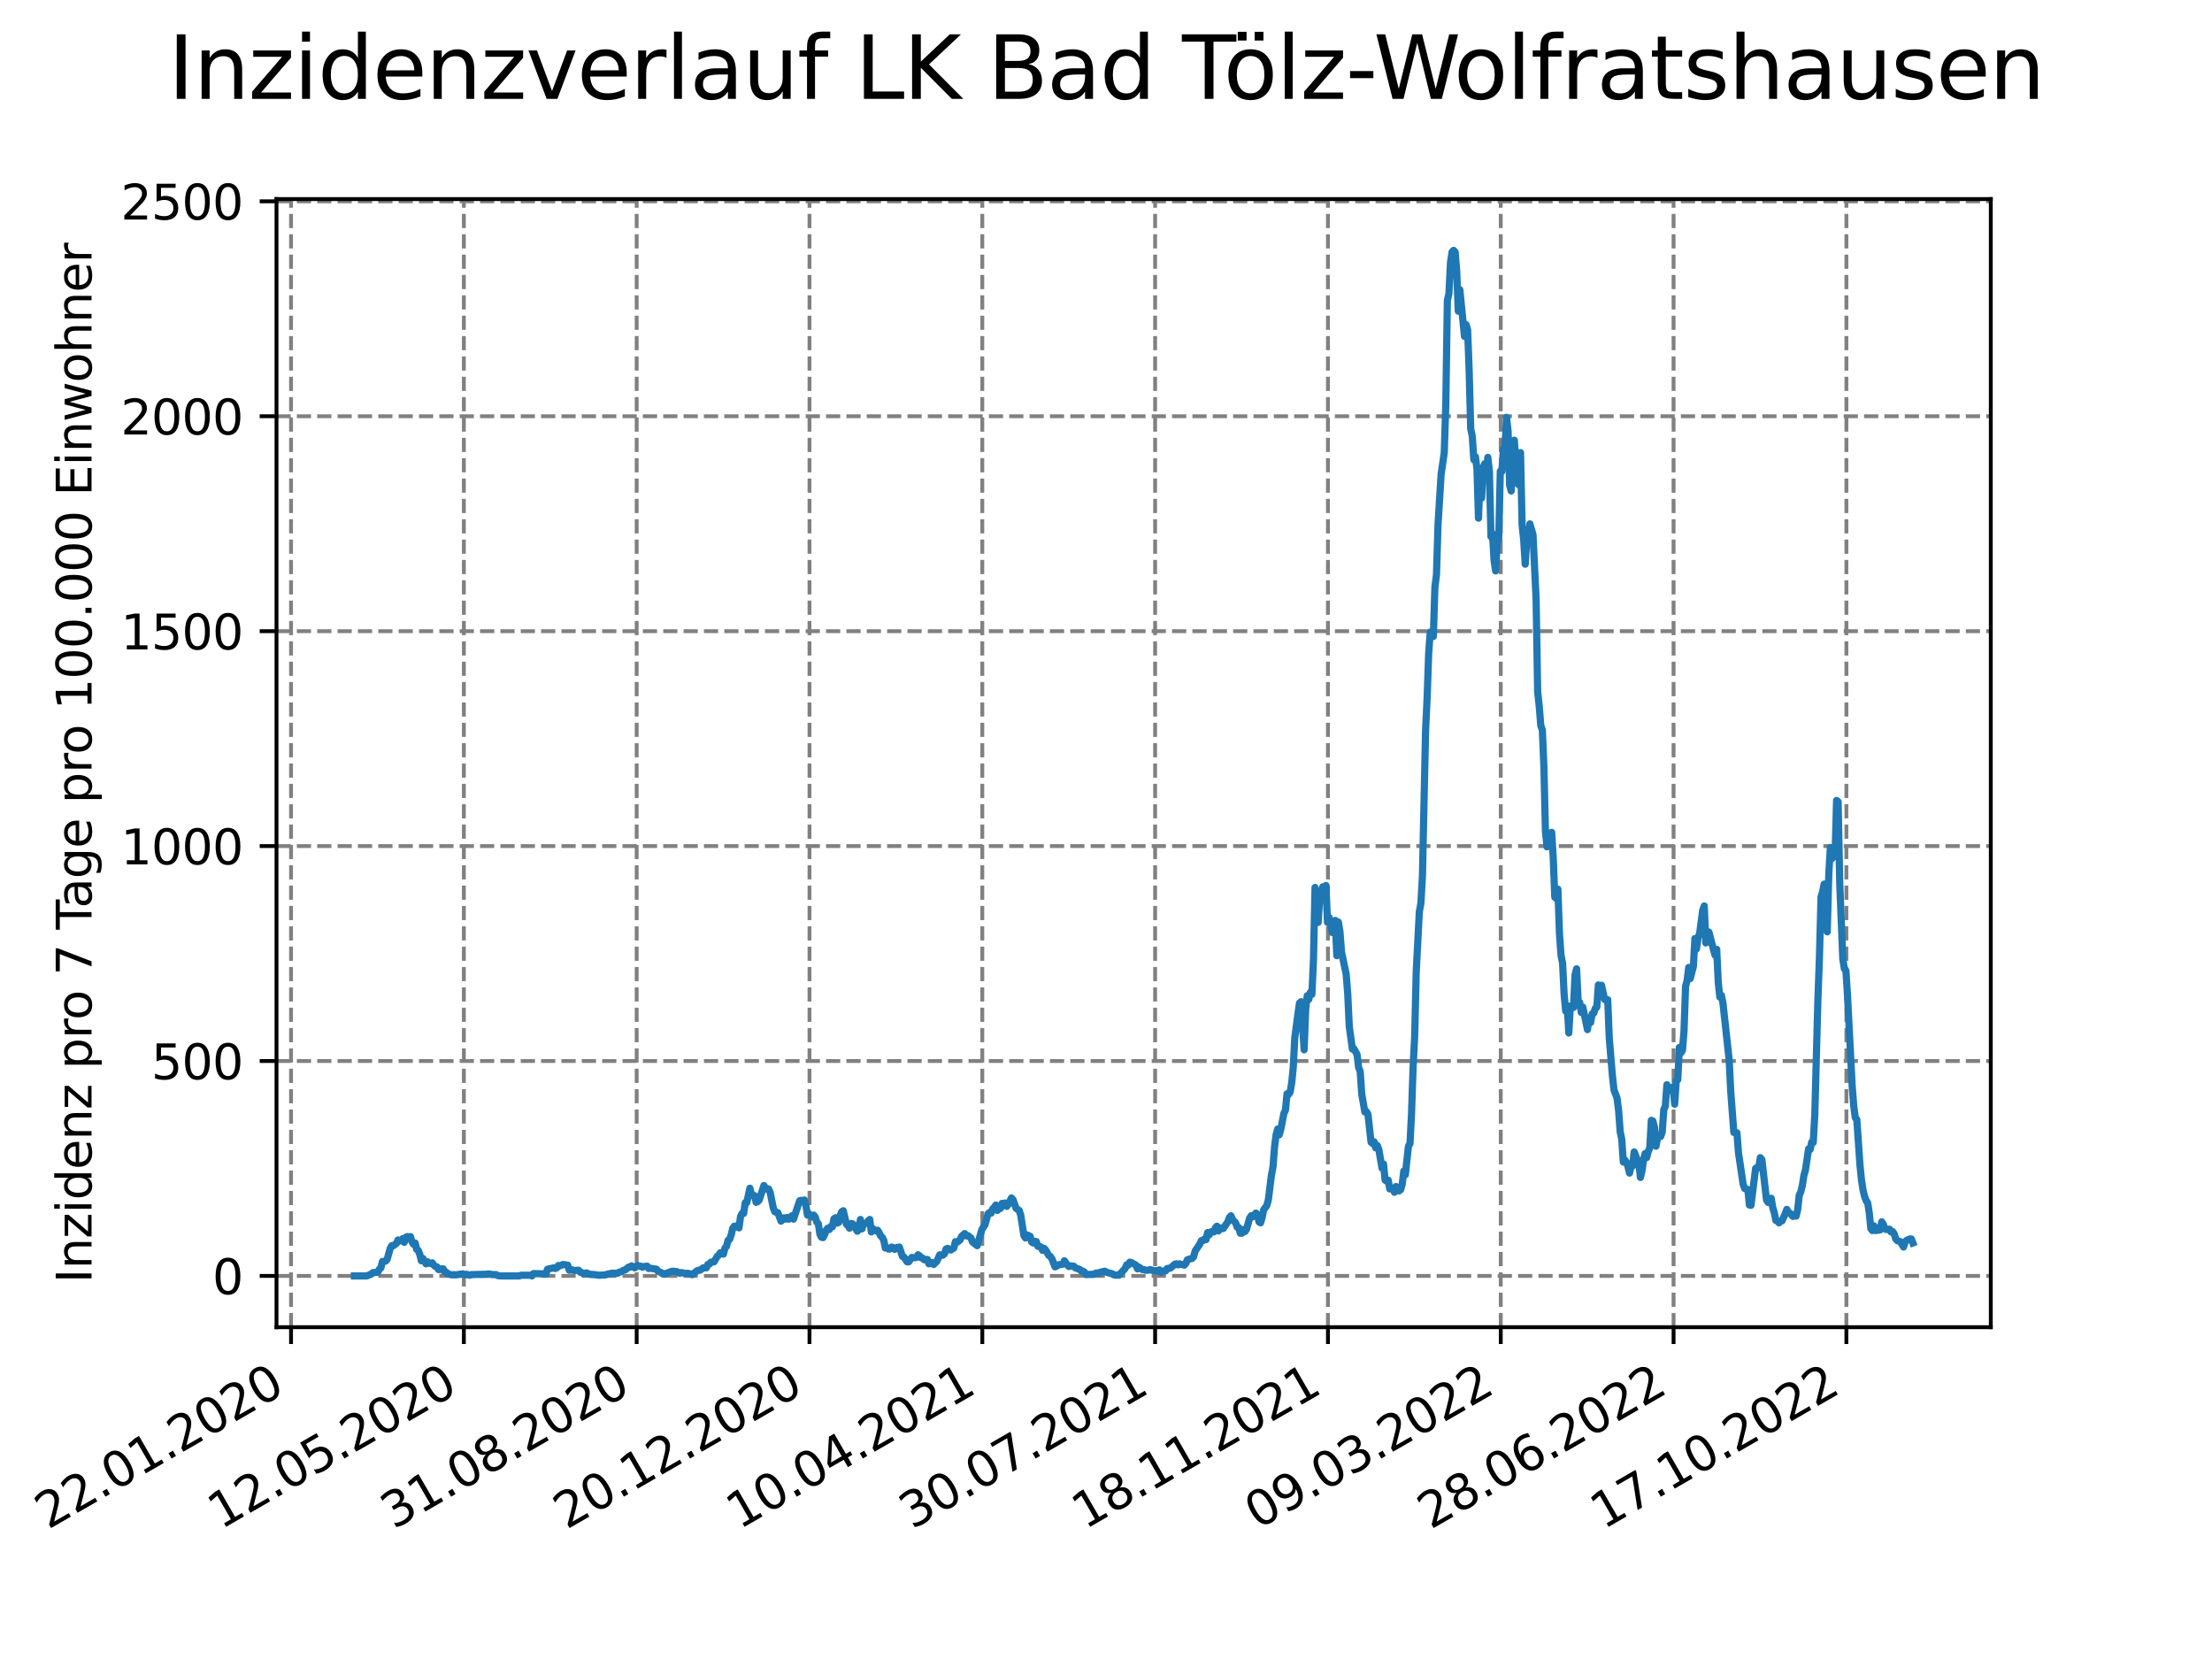 <?xml version="1.0" encoding="utf-8" standalone="no"?>
<!DOCTYPE svg PUBLIC "-//W3C//DTD SVG 1.1//EN"
  "http://www.w3.org/Graphics/SVG/1.1/DTD/svg11.dtd">
<svg xmlns:xlink="http://www.w3.org/1999/xlink" width="460.8pt" height="345.6pt" viewBox="0 0 460.8 345.6" xmlns="http://www.w3.org/2000/svg" version="1.1">
 <defs>
  <style type="text/css">*{stroke-linejoin: round; stroke-linecap: butt}</style>
 </defs>
 <g id="figure_1">
  <g id="patch_1">
   <path d="M 0 345.6 
L 460.8 345.6 
L 460.8 0 
L 0 0 
z
" style="fill: #ffffff"/>
  </g>
  <g id="axes_1">
   <g id="patch_2">
    <path d="M 57.6 276.48 
L 414.72 276.48 
L 414.72 41.472 
L 57.6 41.472 
z
" style="fill: #ffffff"/>
   </g>
   <g id="matplotlib.axis_1">
    <g id="xtick_1">
     <g id="line2d_1">
      <path d="M 60.63 276.48 
L 60.63 41.472 
" clip-path="url(#p7c0ff5528c)" style="fill: none; stroke-dasharray: 2.96,1.28; stroke-dashoffset: 0; stroke: #808080; stroke-width: 0.8"/>
     </g>
     <g id="line2d_2">
      <defs>
       <path id="m717e4330a9" d="M 0 0 
L 0 3.5 
" style="stroke: #000000; stroke-width: 0.8"/>
      </defs>
      <g>
       <use xlink:href="#m717e4330a9" x="60.63" y="276.48" style="stroke: #000000; stroke-width: 0.8"/>
      </g>
     </g>
     <g id="text_1">
      <!-- 22.01.2020 -->
      <g transform="translate(10.005 318.689) rotate(-30) scale(0.1 -0.1)">
       <defs>
        <path id="DejaVuSans-32" d="M 1228 531 
L 3431 531 
L 3431 0 
L 469 0 
L 469 531 
Q 828 903 1448 1529 
Q 2069 2156 2228 2338 
Q 2531 2678 2651 2914 
Q 2772 3150 2772 3378 
Q 2772 3750 2511 3984 
Q 2250 4219 1831 4219 
Q 1534 4219 1204 4116 
Q 875 4013 500 3803 
L 500 4441 
Q 881 4594 1212 4672 
Q 1544 4750 1819 4750 
Q 2544 4750 2975 4387 
Q 3406 4025 3406 3419 
Q 3406 3131 3298 2873 
Q 3191 2616 2906 2266 
Q 2828 2175 2409 1742 
Q 1991 1309 1228 531 
z
" transform="scale(0.016)"/>
        <path id="DejaVuSans-2e" d="M 684 794 
L 1344 794 
L 1344 0 
L 684 0 
L 684 794 
z
" transform="scale(0.016)"/>
        <path id="DejaVuSans-30" d="M 2034 4250 
Q 1547 4250 1301 3770 
Q 1056 3291 1056 2328 
Q 1056 1369 1301 889 
Q 1547 409 2034 409 
Q 2525 409 2770 889 
Q 3016 1369 3016 2328 
Q 3016 3291 2770 3770 
Q 2525 4250 2034 4250 
z
M 2034 4750 
Q 2819 4750 3233 4129 
Q 3647 3509 3647 2328 
Q 3647 1150 3233 529 
Q 2819 -91 2034 -91 
Q 1250 -91 836 529 
Q 422 1150 422 2328 
Q 422 3509 836 4129 
Q 1250 4750 2034 4750 
z
" transform="scale(0.016)"/>
        <path id="DejaVuSans-31" d="M 794 531 
L 1825 531 
L 1825 4091 
L 703 3866 
L 703 4441 
L 1819 4666 
L 2450 4666 
L 2450 531 
L 3481 531 
L 3481 0 
L 794 0 
L 794 531 
z
" transform="scale(0.016)"/>
       </defs>
       <use xlink:href="#DejaVuSans-32"/>
       <use xlink:href="#DejaVuSans-32" x="63.623"/>
       <use xlink:href="#DejaVuSans-2e" x="127.246"/>
       <use xlink:href="#DejaVuSans-30" x="159.033"/>
       <use xlink:href="#DejaVuSans-31" x="222.656"/>
       <use xlink:href="#DejaVuSans-2e" x="286.279"/>
       <use xlink:href="#DejaVuSans-32" x="318.066"/>
       <use xlink:href="#DejaVuSans-30" x="381.689"/>
       <use xlink:href="#DejaVuSans-32" x="445.312"/>
       <use xlink:href="#DejaVuSans-30" x="508.936"/>
      </g>
     </g>
    </g>
    <g id="xtick_2">
     <g id="line2d_3">
      <path d="M 96.63 276.48 
L 96.63 41.472 
" clip-path="url(#p7c0ff5528c)" style="fill: none; stroke-dasharray: 2.96,1.28; stroke-dashoffset: 0; stroke: #808080; stroke-width: 0.8"/>
     </g>
     <g id="line2d_4">
      <g>
       <use xlink:href="#m717e4330a9" x="96.63" y="276.48" style="stroke: #000000; stroke-width: 0.8"/>
      </g>
     </g>
     <g id="text_2">
      <!-- 12.05.2020 -->
      <g transform="translate(46.005 318.689) rotate(-30) scale(0.1 -0.1)">
       <defs>
        <path id="DejaVuSans-35" d="M 691 4666 
L 3169 4666 
L 3169 4134 
L 1269 4134 
L 1269 2991 
Q 1406 3038 1543 3061 
Q 1681 3084 1819 3084 
Q 2600 3084 3056 2656 
Q 3513 2228 3513 1497 
Q 3513 744 3044 326 
Q 2575 -91 1722 -91 
Q 1428 -91 1123 -41 
Q 819 9 494 109 
L 494 744 
Q 775 591 1075 516 
Q 1375 441 1709 441 
Q 2250 441 2565 725 
Q 2881 1009 2881 1497 
Q 2881 1984 2565 2268 
Q 2250 2553 1709 2553 
Q 1456 2553 1204 2497 
Q 953 2441 691 2322 
L 691 4666 
z
" transform="scale(0.016)"/>
       </defs>
       <use xlink:href="#DejaVuSans-31"/>
       <use xlink:href="#DejaVuSans-32" x="63.623"/>
       <use xlink:href="#DejaVuSans-2e" x="127.246"/>
       <use xlink:href="#DejaVuSans-30" x="159.033"/>
       <use xlink:href="#DejaVuSans-35" x="222.656"/>
       <use xlink:href="#DejaVuSans-2e" x="286.279"/>
       <use xlink:href="#DejaVuSans-32" x="318.066"/>
       <use xlink:href="#DejaVuSans-30" x="381.689"/>
       <use xlink:href="#DejaVuSans-32" x="445.312"/>
       <use xlink:href="#DejaVuSans-30" x="508.936"/>
      </g>
     </g>
    </g>
    <g id="xtick_3">
     <g id="line2d_5">
      <path d="M 132.631 276.48 
L 132.631 41.472 
" clip-path="url(#p7c0ff5528c)" style="fill: none; stroke-dasharray: 2.96,1.28; stroke-dashoffset: 0; stroke: #808080; stroke-width: 0.8"/>
     </g>
     <g id="line2d_6">
      <g>
       <use xlink:href="#m717e4330a9" x="132.631" y="276.48" style="stroke: #000000; stroke-width: 0.8"/>
      </g>
     </g>
     <g id="text_3">
      <!-- 31.08.2020 -->
      <g transform="translate(82.006 318.689) rotate(-30) scale(0.1 -0.1)">
       <defs>
        <path id="DejaVuSans-33" d="M 2597 2516 
Q 3050 2419 3304 2112 
Q 3559 1806 3559 1356 
Q 3559 666 3084 287 
Q 2609 -91 1734 -91 
Q 1441 -91 1130 -33 
Q 819 25 488 141 
L 488 750 
Q 750 597 1062 519 
Q 1375 441 1716 441 
Q 2309 441 2620 675 
Q 2931 909 2931 1356 
Q 2931 1769 2642 2001 
Q 2353 2234 1838 2234 
L 1294 2234 
L 1294 2753 
L 1863 2753 
Q 2328 2753 2575 2939 
Q 2822 3125 2822 3475 
Q 2822 3834 2567 4026 
Q 2313 4219 1838 4219 
Q 1578 4219 1281 4162 
Q 984 4106 628 3988 
L 628 4550 
Q 988 4650 1302 4700 
Q 1616 4750 1894 4750 
Q 2613 4750 3031 4423 
Q 3450 4097 3450 3541 
Q 3450 3153 3228 2886 
Q 3006 2619 2597 2516 
z
" transform="scale(0.016)"/>
        <path id="DejaVuSans-38" d="M 2034 2216 
Q 1584 2216 1326 1975 
Q 1069 1734 1069 1313 
Q 1069 891 1326 650 
Q 1584 409 2034 409 
Q 2484 409 2743 651 
Q 3003 894 3003 1313 
Q 3003 1734 2745 1975 
Q 2488 2216 2034 2216 
z
M 1403 2484 
Q 997 2584 770 2862 
Q 544 3141 544 3541 
Q 544 4100 942 4425 
Q 1341 4750 2034 4750 
Q 2731 4750 3128 4425 
Q 3525 4100 3525 3541 
Q 3525 3141 3298 2862 
Q 3072 2584 2669 2484 
Q 3125 2378 3379 2068 
Q 3634 1759 3634 1313 
Q 3634 634 3220 271 
Q 2806 -91 2034 -91 
Q 1263 -91 848 271 
Q 434 634 434 1313 
Q 434 1759 690 2068 
Q 947 2378 1403 2484 
z
M 1172 3481 
Q 1172 3119 1398 2916 
Q 1625 2713 2034 2713 
Q 2441 2713 2670 2916 
Q 2900 3119 2900 3481 
Q 2900 3844 2670 4047 
Q 2441 4250 2034 4250 
Q 1625 4250 1398 4047 
Q 1172 3844 1172 3481 
z
" transform="scale(0.016)"/>
       </defs>
       <use xlink:href="#DejaVuSans-33"/>
       <use xlink:href="#DejaVuSans-31" x="63.623"/>
       <use xlink:href="#DejaVuSans-2e" x="127.246"/>
       <use xlink:href="#DejaVuSans-30" x="159.033"/>
       <use xlink:href="#DejaVuSans-38" x="222.656"/>
       <use xlink:href="#DejaVuSans-2e" x="286.279"/>
       <use xlink:href="#DejaVuSans-32" x="318.066"/>
       <use xlink:href="#DejaVuSans-30" x="381.689"/>
       <use xlink:href="#DejaVuSans-32" x="445.312"/>
       <use xlink:href="#DejaVuSans-30" x="508.936"/>
      </g>
     </g>
    </g>
    <g id="xtick_4">
     <g id="line2d_7">
      <path d="M 168.632 276.48 
L 168.632 41.472 
" clip-path="url(#p7c0ff5528c)" style="fill: none; stroke-dasharray: 2.96,1.28; stroke-dashoffset: 0; stroke: #808080; stroke-width: 0.8"/>
     </g>
     <g id="line2d_8">
      <g>
       <use xlink:href="#m717e4330a9" x="168.632" y="276.48" style="stroke: #000000; stroke-width: 0.8"/>
      </g>
     </g>
     <g id="text_4">
      <!-- 20.12.2020 -->
      <g transform="translate(118.007 318.689) rotate(-30) scale(0.1 -0.1)">
       <use xlink:href="#DejaVuSans-32"/>
       <use xlink:href="#DejaVuSans-30" x="63.623"/>
       <use xlink:href="#DejaVuSans-2e" x="127.246"/>
       <use xlink:href="#DejaVuSans-31" x="159.033"/>
       <use xlink:href="#DejaVuSans-32" x="222.656"/>
       <use xlink:href="#DejaVuSans-2e" x="286.279"/>
       <use xlink:href="#DejaVuSans-32" x="318.066"/>
       <use xlink:href="#DejaVuSans-30" x="381.689"/>
       <use xlink:href="#DejaVuSans-32" x="445.312"/>
       <use xlink:href="#DejaVuSans-30" x="508.936"/>
      </g>
     </g>
    </g>
    <g id="xtick_5">
     <g id="line2d_9">
      <path d="M 204.632 276.48 
L 204.632 41.472 
" clip-path="url(#p7c0ff5528c)" style="fill: none; stroke-dasharray: 2.96,1.28; stroke-dashoffset: 0; stroke: #808080; stroke-width: 0.8"/>
     </g>
     <g id="line2d_10">
      <g>
       <use xlink:href="#m717e4330a9" x="204.632" y="276.48" style="stroke: #000000; stroke-width: 0.8"/>
      </g>
     </g>
     <g id="text_5">
      <!-- 10.04.2021 -->
      <g transform="translate(154.007 318.689) rotate(-30) scale(0.1 -0.1)">
       <defs>
        <path id="DejaVuSans-34" d="M 2419 4116 
L 825 1625 
L 2419 1625 
L 2419 4116 
z
M 2253 4666 
L 3047 4666 
L 3047 1625 
L 3713 1625 
L 3713 1100 
L 3047 1100 
L 3047 0 
L 2419 0 
L 2419 1100 
L 313 1100 
L 313 1709 
L 2253 4666 
z
" transform="scale(0.016)"/>
       </defs>
       <use xlink:href="#DejaVuSans-31"/>
       <use xlink:href="#DejaVuSans-30" x="63.623"/>
       <use xlink:href="#DejaVuSans-2e" x="127.246"/>
       <use xlink:href="#DejaVuSans-30" x="159.033"/>
       <use xlink:href="#DejaVuSans-34" x="222.656"/>
       <use xlink:href="#DejaVuSans-2e" x="286.279"/>
       <use xlink:href="#DejaVuSans-32" x="318.066"/>
       <use xlink:href="#DejaVuSans-30" x="381.689"/>
       <use xlink:href="#DejaVuSans-32" x="445.312"/>
       <use xlink:href="#DejaVuSans-31" x="508.936"/>
      </g>
     </g>
    </g>
    <g id="xtick_6">
     <g id="line2d_11">
      <path d="M 240.633 276.48 
L 240.633 41.472 
" clip-path="url(#p7c0ff5528c)" style="fill: none; stroke-dasharray: 2.96,1.28; stroke-dashoffset: 0; stroke: #808080; stroke-width: 0.8"/>
     </g>
     <g id="line2d_12">
      <g>
       <use xlink:href="#m717e4330a9" x="240.633" y="276.48" style="stroke: #000000; stroke-width: 0.8"/>
      </g>
     </g>
     <g id="text_6">
      <!-- 30.07.2021 -->
      <g transform="translate(190.008 318.689) rotate(-30) scale(0.1 -0.1)">
       <defs>
        <path id="DejaVuSans-37" d="M 525 4666 
L 3525 4666 
L 3525 4397 
L 1831 0 
L 1172 0 
L 2766 4134 
L 525 4134 
L 525 4666 
z
" transform="scale(0.016)"/>
       </defs>
       <use xlink:href="#DejaVuSans-33"/>
       <use xlink:href="#DejaVuSans-30" x="63.623"/>
       <use xlink:href="#DejaVuSans-2e" x="127.246"/>
       <use xlink:href="#DejaVuSans-30" x="159.033"/>
       <use xlink:href="#DejaVuSans-37" x="222.656"/>
       <use xlink:href="#DejaVuSans-2e" x="286.279"/>
       <use xlink:href="#DejaVuSans-32" x="318.066"/>
       <use xlink:href="#DejaVuSans-30" x="381.689"/>
       <use xlink:href="#DejaVuSans-32" x="445.312"/>
       <use xlink:href="#DejaVuSans-31" x="508.936"/>
      </g>
     </g>
    </g>
    <g id="xtick_7">
     <g id="line2d_13">
      <path d="M 276.634 276.48 
L 276.634 41.472 
" clip-path="url(#p7c0ff5528c)" style="fill: none; stroke-dasharray: 2.96,1.28; stroke-dashoffset: 0; stroke: #808080; stroke-width: 0.8"/>
     </g>
     <g id="line2d_14">
      <g>
       <use xlink:href="#m717e4330a9" x="276.634" y="276.48" style="stroke: #000000; stroke-width: 0.8"/>
      </g>
     </g>
     <g id="text_7">
      <!-- 18.11.2021 -->
      <g transform="translate(226.008 318.689) rotate(-30) scale(0.1 -0.1)">
       <use xlink:href="#DejaVuSans-31"/>
       <use xlink:href="#DejaVuSans-38" x="63.623"/>
       <use xlink:href="#DejaVuSans-2e" x="127.246"/>
       <use xlink:href="#DejaVuSans-31" x="159.033"/>
       <use xlink:href="#DejaVuSans-31" x="222.656"/>
       <use xlink:href="#DejaVuSans-2e" x="286.279"/>
       <use xlink:href="#DejaVuSans-32" x="318.066"/>
       <use xlink:href="#DejaVuSans-30" x="381.689"/>
       <use xlink:href="#DejaVuSans-32" x="445.312"/>
       <use xlink:href="#DejaVuSans-31" x="508.936"/>
      </g>
     </g>
    </g>
    <g id="xtick_8">
     <g id="line2d_15">
      <path d="M 312.634 276.48 
L 312.634 41.472 
" clip-path="url(#p7c0ff5528c)" style="fill: none; stroke-dasharray: 2.96,1.28; stroke-dashoffset: 0; stroke: #808080; stroke-width: 0.8"/>
     </g>
     <g id="line2d_16">
      <g>
       <use xlink:href="#m717e4330a9" x="312.634" y="276.48" style="stroke: #000000; stroke-width: 0.8"/>
      </g>
     </g>
     <g id="text_8">
      <!-- 09.03.2022 -->
      <g transform="translate(262.009 318.689) rotate(-30) scale(0.1 -0.1)">
       <defs>
        <path id="DejaVuSans-39" d="M 703 97 
L 703 672 
Q 941 559 1184 500 
Q 1428 441 1663 441 
Q 2288 441 2617 861 
Q 2947 1281 2994 2138 
Q 2813 1869 2534 1725 
Q 2256 1581 1919 1581 
Q 1219 1581 811 2004 
Q 403 2428 403 3163 
Q 403 3881 828 4315 
Q 1253 4750 1959 4750 
Q 2769 4750 3195 4129 
Q 3622 3509 3622 2328 
Q 3622 1225 3098 567 
Q 2575 -91 1691 -91 
Q 1453 -91 1209 -44 
Q 966 3 703 97 
z
M 1959 2075 
Q 2384 2075 2632 2365 
Q 2881 2656 2881 3163 
Q 2881 3666 2632 3958 
Q 2384 4250 1959 4250 
Q 1534 4250 1286 3958 
Q 1038 3666 1038 3163 
Q 1038 2656 1286 2365 
Q 1534 2075 1959 2075 
z
" transform="scale(0.016)"/>
       </defs>
       <use xlink:href="#DejaVuSans-30"/>
       <use xlink:href="#DejaVuSans-39" x="63.623"/>
       <use xlink:href="#DejaVuSans-2e" x="127.246"/>
       <use xlink:href="#DejaVuSans-30" x="159.033"/>
       <use xlink:href="#DejaVuSans-33" x="222.656"/>
       <use xlink:href="#DejaVuSans-2e" x="286.279"/>
       <use xlink:href="#DejaVuSans-32" x="318.066"/>
       <use xlink:href="#DejaVuSans-30" x="381.689"/>
       <use xlink:href="#DejaVuSans-32" x="445.312"/>
       <use xlink:href="#DejaVuSans-32" x="508.936"/>
      </g>
     </g>
    </g>
    <g id="xtick_9">
     <g id="line2d_17">
      <path d="M 348.635 276.48 
L 348.635 41.472 
" clip-path="url(#p7c0ff5528c)" style="fill: none; stroke-dasharray: 2.96,1.28; stroke-dashoffset: 0; stroke: #808080; stroke-width: 0.8"/>
     </g>
     <g id="line2d_18">
      <g>
       <use xlink:href="#m717e4330a9" x="348.635" y="276.48" style="stroke: #000000; stroke-width: 0.8"/>
      </g>
     </g>
     <g id="text_9">
      <!-- 28.06.2022 -->
      <g transform="translate(298.01 318.689) rotate(-30) scale(0.1 -0.1)">
       <defs>
        <path id="DejaVuSans-36" d="M 2113 2584 
Q 1688 2584 1439 2293 
Q 1191 2003 1191 1497 
Q 1191 994 1439 701 
Q 1688 409 2113 409 
Q 2538 409 2786 701 
Q 3034 994 3034 1497 
Q 3034 2003 2786 2293 
Q 2538 2584 2113 2584 
z
M 3366 4563 
L 3366 3988 
Q 3128 4100 2886 4159 
Q 2644 4219 2406 4219 
Q 1781 4219 1451 3797 
Q 1122 3375 1075 2522 
Q 1259 2794 1537 2939 
Q 1816 3084 2150 3084 
Q 2853 3084 3261 2657 
Q 3669 2231 3669 1497 
Q 3669 778 3244 343 
Q 2819 -91 2113 -91 
Q 1303 -91 875 529 
Q 447 1150 447 2328 
Q 447 3434 972 4092 
Q 1497 4750 2381 4750 
Q 2619 4750 2861 4703 
Q 3103 4656 3366 4563 
z
" transform="scale(0.016)"/>
       </defs>
       <use xlink:href="#DejaVuSans-32"/>
       <use xlink:href="#DejaVuSans-38" x="63.623"/>
       <use xlink:href="#DejaVuSans-2e" x="127.246"/>
       <use xlink:href="#DejaVuSans-30" x="159.033"/>
       <use xlink:href="#DejaVuSans-36" x="222.656"/>
       <use xlink:href="#DejaVuSans-2e" x="286.279"/>
       <use xlink:href="#DejaVuSans-32" x="318.066"/>
       <use xlink:href="#DejaVuSans-30" x="381.689"/>
       <use xlink:href="#DejaVuSans-32" x="445.312"/>
       <use xlink:href="#DejaVuSans-32" x="508.936"/>
      </g>
     </g>
    </g>
    <g id="xtick_10">
     <g id="line2d_19">
      <path d="M 384.636 276.48 
L 384.636 41.472 
" clip-path="url(#p7c0ff5528c)" style="fill: none; stroke-dasharray: 2.96,1.28; stroke-dashoffset: 0; stroke: #808080; stroke-width: 0.8"/>
     </g>
     <g id="line2d_20">
      <g>
       <use xlink:href="#m717e4330a9" x="384.636" y="276.48" style="stroke: #000000; stroke-width: 0.8"/>
      </g>
     </g>
     <g id="text_10">
      <!-- 17.10.2022 -->
      <g transform="translate(334.01 318.689) rotate(-30) scale(0.1 -0.1)">
       <use xlink:href="#DejaVuSans-31"/>
       <use xlink:href="#DejaVuSans-37" x="63.623"/>
       <use xlink:href="#DejaVuSans-2e" x="127.246"/>
       <use xlink:href="#DejaVuSans-31" x="159.033"/>
       <use xlink:href="#DejaVuSans-30" x="222.656"/>
       <use xlink:href="#DejaVuSans-2e" x="286.279"/>
       <use xlink:href="#DejaVuSans-32" x="318.066"/>
       <use xlink:href="#DejaVuSans-30" x="381.689"/>
       <use xlink:href="#DejaVuSans-32" x="445.312"/>
       <use xlink:href="#DejaVuSans-32" x="508.936"/>
      </g>
     </g>
    </g>
   </g>
   <g id="matplotlib.axis_2">
    <g id="ytick_1">
     <g id="line2d_21">
      <path d="M 57.6 265.798 
L 414.72 265.798 
" clip-path="url(#p7c0ff5528c)" style="fill: none; stroke-dasharray: 2.96,1.28; stroke-dashoffset: 0; stroke: #808080; stroke-width: 0.8"/>
     </g>
     <g id="line2d_22">
      <defs>
       <path id="mc65ed5f1ff" d="M 0 0 
L -3.5 0 
" style="stroke: #000000; stroke-width: 0.8"/>
      </defs>
      <g>
       <use xlink:href="#mc65ed5f1ff" x="57.6" y="265.798" style="stroke: #000000; stroke-width: 0.8"/>
      </g>
     </g>
     <g id="text_11">
      <!-- 0 -->
      <g transform="translate(44.237 269.597) scale(0.1 -0.1)">
       <use xlink:href="#DejaVuSans-30"/>
      </g>
     </g>
    </g>
    <g id="ytick_2">
     <g id="line2d_23">
      <path d="M 57.6 221.026 
L 414.72 221.026 
" clip-path="url(#p7c0ff5528c)" style="fill: none; stroke-dasharray: 2.96,1.28; stroke-dashoffset: 0; stroke: #808080; stroke-width: 0.8"/>
     </g>
     <g id="line2d_24">
      <g>
       <use xlink:href="#mc65ed5f1ff" x="57.6" y="221.026" style="stroke: #000000; stroke-width: 0.8"/>
      </g>
     </g>
     <g id="text_12">
      <!-- 500 -->
      <g transform="translate(31.512 224.825) scale(0.1 -0.1)">
       <use xlink:href="#DejaVuSans-35"/>
       <use xlink:href="#DejaVuSans-30" x="63.623"/>
       <use xlink:href="#DejaVuSans-30" x="127.246"/>
      </g>
     </g>
    </g>
    <g id="ytick_3">
     <g id="line2d_25">
      <path d="M 57.6 176.254 
L 414.72 176.254 
" clip-path="url(#p7c0ff5528c)" style="fill: none; stroke-dasharray: 2.96,1.28; stroke-dashoffset: 0; stroke: #808080; stroke-width: 0.8"/>
     </g>
     <g id="line2d_26">
      <g>
       <use xlink:href="#mc65ed5f1ff" x="57.6" y="176.254" style="stroke: #000000; stroke-width: 0.8"/>
      </g>
     </g>
     <g id="text_13">
      <!-- 1000 -->
      <g transform="translate(25.15 180.054) scale(0.1 -0.1)">
       <use xlink:href="#DejaVuSans-31"/>
       <use xlink:href="#DejaVuSans-30" x="63.623"/>
       <use xlink:href="#DejaVuSans-30" x="127.246"/>
       <use xlink:href="#DejaVuSans-30" x="190.869"/>
      </g>
     </g>
    </g>
    <g id="ytick_4">
     <g id="line2d_27">
      <path d="M 57.6 131.483 
L 414.72 131.483 
" clip-path="url(#p7c0ff5528c)" style="fill: none; stroke-dasharray: 2.96,1.28; stroke-dashoffset: 0; stroke: #808080; stroke-width: 0.8"/>
     </g>
     <g id="line2d_28">
      <g>
       <use xlink:href="#mc65ed5f1ff" x="57.6" y="131.483" style="stroke: #000000; stroke-width: 0.8"/>
      </g>
     </g>
     <g id="text_14">
      <!-- 1500 -->
      <g transform="translate(25.15 135.282) scale(0.1 -0.1)">
       <use xlink:href="#DejaVuSans-31"/>
       <use xlink:href="#DejaVuSans-35" x="63.623"/>
       <use xlink:href="#DejaVuSans-30" x="127.246"/>
       <use xlink:href="#DejaVuSans-30" x="190.869"/>
      </g>
     </g>
    </g>
    <g id="ytick_5">
     <g id="line2d_29">
      <path d="M 57.6 86.711 
L 414.72 86.711 
" clip-path="url(#p7c0ff5528c)" style="fill: none; stroke-dasharray: 2.96,1.28; stroke-dashoffset: 0; stroke: #808080; stroke-width: 0.8"/>
     </g>
     <g id="line2d_30">
      <g>
       <use xlink:href="#mc65ed5f1ff" x="57.6" y="86.711" style="stroke: #000000; stroke-width: 0.8"/>
      </g>
     </g>
     <g id="text_15">
      <!-- 2000 -->
      <g transform="translate(25.15 90.51) scale(0.1 -0.1)">
       <use xlink:href="#DejaVuSans-32"/>
       <use xlink:href="#DejaVuSans-30" x="63.623"/>
       <use xlink:href="#DejaVuSans-30" x="127.246"/>
       <use xlink:href="#DejaVuSans-30" x="190.869"/>
      </g>
     </g>
    </g>
    <g id="ytick_6">
     <g id="line2d_31">
      <path d="M 57.6 41.939 
L 414.72 41.939 
" clip-path="url(#p7c0ff5528c)" style="fill: none; stroke-dasharray: 2.96,1.28; stroke-dashoffset: 0; stroke: #808080; stroke-width: 0.8"/>
     </g>
     <g id="line2d_32">
      <g>
       <use xlink:href="#mc65ed5f1ff" x="57.6" y="41.939" style="stroke: #000000; stroke-width: 0.8"/>
      </g>
     </g>
     <g id="text_16">
      <!-- 2500 -->
      <g transform="translate(25.15 45.738) scale(0.1 -0.1)">
       <use xlink:href="#DejaVuSans-32"/>
       <use xlink:href="#DejaVuSans-35" x="63.623"/>
       <use xlink:href="#DejaVuSans-30" x="127.246"/>
       <use xlink:href="#DejaVuSans-30" x="190.869"/>
      </g>
     </g>
    </g>
    <g id="text_17">
     <!-- Inzidenz pro 7 Tage pro 100.000 Einwohner -->
     <g transform="translate(19.07 267.301) rotate(-90) scale(0.1 -0.1)">
      <defs>
       <path id="DejaVuSans-49" d="M 628 4666 
L 1259 4666 
L 1259 0 
L 628 0 
L 628 4666 
z
" transform="scale(0.016)"/>
       <path id="DejaVuSans-6e" d="M 3513 2113 
L 3513 0 
L 2938 0 
L 2938 2094 
Q 2938 2591 2744 2837 
Q 2550 3084 2163 3084 
Q 1697 3084 1428 2787 
Q 1159 2491 1159 1978 
L 1159 0 
L 581 0 
L 581 3500 
L 1159 3500 
L 1159 2956 
Q 1366 3272 1645 3428 
Q 1925 3584 2291 3584 
Q 2894 3584 3203 3211 
Q 3513 2838 3513 2113 
z
" transform="scale(0.016)"/>
       <path id="DejaVuSans-7a" d="M 353 3500 
L 3084 3500 
L 3084 2975 
L 922 459 
L 3084 459 
L 3084 0 
L 275 0 
L 275 525 
L 2438 3041 
L 353 3041 
L 353 3500 
z
" transform="scale(0.016)"/>
       <path id="DejaVuSans-69" d="M 603 3500 
L 1178 3500 
L 1178 0 
L 603 0 
L 603 3500 
z
M 603 4863 
L 1178 4863 
L 1178 4134 
L 603 4134 
L 603 4863 
z
" transform="scale(0.016)"/>
       <path id="DejaVuSans-64" d="M 2906 2969 
L 2906 4863 
L 3481 4863 
L 3481 0 
L 2906 0 
L 2906 525 
Q 2725 213 2448 61 
Q 2172 -91 1784 -91 
Q 1150 -91 751 415 
Q 353 922 353 1747 
Q 353 2572 751 3078 
Q 1150 3584 1784 3584 
Q 2172 3584 2448 3432 
Q 2725 3281 2906 2969 
z
M 947 1747 
Q 947 1113 1208 752 
Q 1469 391 1925 391 
Q 2381 391 2643 752 
Q 2906 1113 2906 1747 
Q 2906 2381 2643 2742 
Q 2381 3103 1925 3103 
Q 1469 3103 1208 2742 
Q 947 2381 947 1747 
z
" transform="scale(0.016)"/>
       <path id="DejaVuSans-65" d="M 3597 1894 
L 3597 1613 
L 953 1613 
Q 991 1019 1311 708 
Q 1631 397 2203 397 
Q 2534 397 2845 478 
Q 3156 559 3463 722 
L 3463 178 
Q 3153 47 2828 -22 
Q 2503 -91 2169 -91 
Q 1331 -91 842 396 
Q 353 884 353 1716 
Q 353 2575 817 3079 
Q 1281 3584 2069 3584 
Q 2775 3584 3186 3129 
Q 3597 2675 3597 1894 
z
M 3022 2063 
Q 3016 2534 2758 2815 
Q 2500 3097 2075 3097 
Q 1594 3097 1305 2825 
Q 1016 2553 972 2059 
L 3022 2063 
z
" transform="scale(0.016)"/>
       <path id="DejaVuSans-20" transform="scale(0.016)"/>
       <path id="DejaVuSans-70" d="M 1159 525 
L 1159 -1331 
L 581 -1331 
L 581 3500 
L 1159 3500 
L 1159 2969 
Q 1341 3281 1617 3432 
Q 1894 3584 2278 3584 
Q 2916 3584 3314 3078 
Q 3713 2572 3713 1747 
Q 3713 922 3314 415 
Q 2916 -91 2278 -91 
Q 1894 -91 1617 61 
Q 1341 213 1159 525 
z
M 3116 1747 
Q 3116 2381 2855 2742 
Q 2594 3103 2138 3103 
Q 1681 3103 1420 2742 
Q 1159 2381 1159 1747 
Q 1159 1113 1420 752 
Q 1681 391 2138 391 
Q 2594 391 2855 752 
Q 3116 1113 3116 1747 
z
" transform="scale(0.016)"/>
       <path id="DejaVuSans-72" d="M 2631 2963 
Q 2534 3019 2420 3045 
Q 2306 3072 2169 3072 
Q 1681 3072 1420 2755 
Q 1159 2438 1159 1844 
L 1159 0 
L 581 0 
L 581 3500 
L 1159 3500 
L 1159 2956 
Q 1341 3275 1631 3429 
Q 1922 3584 2338 3584 
Q 2397 3584 2469 3576 
Q 2541 3569 2628 3553 
L 2631 2963 
z
" transform="scale(0.016)"/>
       <path id="DejaVuSans-6f" d="M 1959 3097 
Q 1497 3097 1228 2736 
Q 959 2375 959 1747 
Q 959 1119 1226 758 
Q 1494 397 1959 397 
Q 2419 397 2687 759 
Q 2956 1122 2956 1747 
Q 2956 2369 2687 2733 
Q 2419 3097 1959 3097 
z
M 1959 3584 
Q 2709 3584 3137 3096 
Q 3566 2609 3566 1747 
Q 3566 888 3137 398 
Q 2709 -91 1959 -91 
Q 1206 -91 779 398 
Q 353 888 353 1747 
Q 353 2609 779 3096 
Q 1206 3584 1959 3584 
z
" transform="scale(0.016)"/>
       <path id="DejaVuSans-54" d="M -19 4666 
L 3928 4666 
L 3928 4134 
L 2272 4134 
L 2272 0 
L 1638 0 
L 1638 4134 
L -19 4134 
L -19 4666 
z
" transform="scale(0.016)"/>
       <path id="DejaVuSans-61" d="M 2194 1759 
Q 1497 1759 1228 1600 
Q 959 1441 959 1056 
Q 959 750 1161 570 
Q 1363 391 1709 391 
Q 2188 391 2477 730 
Q 2766 1069 2766 1631 
L 2766 1759 
L 2194 1759 
z
M 3341 1997 
L 3341 0 
L 2766 0 
L 2766 531 
Q 2569 213 2275 61 
Q 1981 -91 1556 -91 
Q 1019 -91 701 211 
Q 384 513 384 1019 
Q 384 1609 779 1909 
Q 1175 2209 1959 2209 
L 2766 2209 
L 2766 2266 
Q 2766 2663 2505 2880 
Q 2244 3097 1772 3097 
Q 1472 3097 1187 3025 
Q 903 2953 641 2809 
L 641 3341 
Q 956 3463 1253 3523 
Q 1550 3584 1831 3584 
Q 2591 3584 2966 3190 
Q 3341 2797 3341 1997 
z
" transform="scale(0.016)"/>
       <path id="DejaVuSans-67" d="M 2906 1791 
Q 2906 2416 2648 2759 
Q 2391 3103 1925 3103 
Q 1463 3103 1205 2759 
Q 947 2416 947 1791 
Q 947 1169 1205 825 
Q 1463 481 1925 481 
Q 2391 481 2648 825 
Q 2906 1169 2906 1791 
z
M 3481 434 
Q 3481 -459 3084 -895 
Q 2688 -1331 1869 -1331 
Q 1566 -1331 1297 -1286 
Q 1028 -1241 775 -1147 
L 775 -588 
Q 1028 -725 1275 -790 
Q 1522 -856 1778 -856 
Q 2344 -856 2625 -561 
Q 2906 -266 2906 331 
L 2906 616 
Q 2728 306 2450 153 
Q 2172 0 1784 0 
Q 1141 0 747 490 
Q 353 981 353 1791 
Q 353 2603 747 3093 
Q 1141 3584 1784 3584 
Q 2172 3584 2450 3431 
Q 2728 3278 2906 2969 
L 2906 3500 
L 3481 3500 
L 3481 434 
z
" transform="scale(0.016)"/>
       <path id="DejaVuSans-45" d="M 628 4666 
L 3578 4666 
L 3578 4134 
L 1259 4134 
L 1259 2753 
L 3481 2753 
L 3481 2222 
L 1259 2222 
L 1259 531 
L 3634 531 
L 3634 0 
L 628 0 
L 628 4666 
z
" transform="scale(0.016)"/>
       <path id="DejaVuSans-77" d="M 269 3500 
L 844 3500 
L 1563 769 
L 2278 3500 
L 2956 3500 
L 3675 769 
L 4391 3500 
L 4966 3500 
L 4050 0 
L 3372 0 
L 2619 2869 
L 1863 0 
L 1184 0 
L 269 3500 
z
" transform="scale(0.016)"/>
       <path id="DejaVuSans-68" d="M 3513 2113 
L 3513 0 
L 2938 0 
L 2938 2094 
Q 2938 2591 2744 2837 
Q 2550 3084 2163 3084 
Q 1697 3084 1428 2787 
Q 1159 2491 1159 1978 
L 1159 0 
L 581 0 
L 581 4863 
L 1159 4863 
L 1159 2956 
Q 1366 3272 1645 3428 
Q 1925 3584 2291 3584 
Q 2894 3584 3203 3211 
Q 3513 2838 3513 2113 
z
" transform="scale(0.016)"/>
      </defs>
      <use xlink:href="#DejaVuSans-49"/>
      <use xlink:href="#DejaVuSans-6e" x="29.492"/>
      <use xlink:href="#DejaVuSans-7a" x="92.871"/>
      <use xlink:href="#DejaVuSans-69" x="145.361"/>
      <use xlink:href="#DejaVuSans-64" x="173.145"/>
      <use xlink:href="#DejaVuSans-65" x="236.621"/>
      <use xlink:href="#DejaVuSans-6e" x="298.145"/>
      <use xlink:href="#DejaVuSans-7a" x="361.523"/>
      <use xlink:href="#DejaVuSans-20" x="414.014"/>
      <use xlink:href="#DejaVuSans-70" x="445.801"/>
      <use xlink:href="#DejaVuSans-72" x="509.277"/>
      <use xlink:href="#DejaVuSans-6f" x="548.141"/>
      <use xlink:href="#DejaVuSans-20" x="609.322"/>
      <use xlink:href="#DejaVuSans-37" x="641.109"/>
      <use xlink:href="#DejaVuSans-20" x="704.732"/>
      <use xlink:href="#DejaVuSans-54" x="736.52"/>
      <use xlink:href="#DejaVuSans-61" x="781.104"/>
      <use xlink:href="#DejaVuSans-67" x="842.383"/>
      <use xlink:href="#DejaVuSans-65" x="905.859"/>
      <use xlink:href="#DejaVuSans-20" x="967.383"/>
      <use xlink:href="#DejaVuSans-70" x="999.17"/>
      <use xlink:href="#DejaVuSans-72" x="1062.646"/>
      <use xlink:href="#DejaVuSans-6f" x="1101.51"/>
      <use xlink:href="#DejaVuSans-20" x="1162.691"/>
      <use xlink:href="#DejaVuSans-31" x="1194.479"/>
      <use xlink:href="#DejaVuSans-30" x="1258.102"/>
      <use xlink:href="#DejaVuSans-30" x="1321.725"/>
      <use xlink:href="#DejaVuSans-2e" x="1385.348"/>
      <use xlink:href="#DejaVuSans-30" x="1417.135"/>
      <use xlink:href="#DejaVuSans-30" x="1480.758"/>
      <use xlink:href="#DejaVuSans-30" x="1544.381"/>
      <use xlink:href="#DejaVuSans-20" x="1608.004"/>
      <use xlink:href="#DejaVuSans-45" x="1639.791"/>
      <use xlink:href="#DejaVuSans-69" x="1702.975"/>
      <use xlink:href="#DejaVuSans-6e" x="1730.758"/>
      <use xlink:href="#DejaVuSans-77" x="1794.137"/>
      <use xlink:href="#DejaVuSans-6f" x="1875.924"/>
      <use xlink:href="#DejaVuSans-68" x="1937.105"/>
      <use xlink:href="#DejaVuSans-6e" x="2000.484"/>
      <use xlink:href="#DejaVuSans-65" x="2063.863"/>
      <use xlink:href="#DejaVuSans-72" x="2125.387"/>
     </g>
    </g>
   </g>
   <g id="line2d_33">
    <path d="M 73.833 265.798 
L 76.427 265.798 
L 77.4 265.378 
L 77.725 265.098 
L 78.698 265.028 
L 79.022 264.398 
L 79.346 264.118 
L 79.671 262.788 
L 80.319 262.718 
L 80.644 262.368 
L 81.292 260.058 
L 81.617 259.498 
L 81.941 259.498 
L 82.59 259.008 
L 82.914 258.308 
L 83.238 258.518 
L 83.563 258.448 
L 83.887 258.028 
L 84.211 258.798 
L 84.536 257.748 
L 84.86 257.608 
L 85.184 257.818 
L 85.509 257.608 
L 85.833 258.728 
L 86.157 259.218 
L 86.482 258.938 
L 86.806 260.268 
L 87.13 260.478 
L 87.455 261.318 
L 87.779 262.648 
L 88.103 262.158 
L 88.752 263.278 
L 89.076 262.858 
L 89.401 263.138 
L 89.725 263.208 
L 90.049 263.068 
L 90.374 263.558 
L 90.698 263.838 
L 91.022 263.908 
L 91.347 264.468 
L 91.671 264.468 
L 91.995 264.328 
L 92.32 264.328 
L 92.644 264.958 
L 92.968 265.028 
L 93.293 265.378 
L 94.266 265.588 
L 94.59 265.518 
L 94.914 265.588 
L 96.212 265.378 
L 96.536 265.378 
L 96.86 265.588 
L 97.185 265.448 
L 97.833 265.658 
L 98.157 265.518 
L 101.401 265.448 
L 101.725 265.378 
L 102.698 265.518 
L 103.347 265.518 
L 103.671 265.728 
L 104.32 265.798 
L 108.212 265.798 
L 108.536 265.658 
L 110.482 265.658 
L 110.806 265.798 
L 111.131 265.308 
L 113.725 265.378 
L 114.05 264.398 
L 115.347 264.118 
L 115.671 264.258 
L 115.996 264.118 
L 116.32 263.628 
L 116.644 263.698 
L 117.293 263.418 
L 118.266 263.558 
L 118.59 264.608 
L 119.239 264.538 
L 119.563 264.678 
L 120.536 264.608 
L 120.861 265.028 
L 121.185 265.098 
L 121.509 265.308 
L 122.158 265.168 
L 122.807 265.448 
L 123.78 265.518 
L 124.753 265.658 
L 126.05 265.588 
L 126.699 265.378 
L 127.023 265.378 
L 127.347 265.238 
L 128.645 265.238 
L 128.969 265.028 
L 129.293 264.958 
L 129.942 264.608 
L 130.266 264.538 
L 130.915 263.978 
L 131.239 263.978 
L 131.564 263.698 
L 132.212 264.118 
L 132.861 263.628 
L 133.185 263.768 
L 133.509 263.768 
L 133.834 263.978 
L 134.158 263.838 
L 134.807 263.768 
L 135.131 264.258 
L 135.455 264.188 
L 136.753 264.398 
L 137.077 264.818 
L 137.726 265.098 
L 138.05 265.378 
L 138.699 265.308 
L 139.996 264.818 
L 140.969 264.888 
L 141.618 265.238 
L 141.942 265.098 
L 142.915 265.308 
L 143.239 265.238 
L 144.212 265.518 
L 145.185 264.748 
L 145.51 264.608 
L 145.834 264.608 
L 146.483 264.118 
L 147.131 264.118 
L 147.456 263.418 
L 147.78 263.348 
L 148.104 262.928 
L 148.753 262.858 
L 149.402 261.738 
L 149.726 261.458 
L 150.05 260.968 
L 150.699 261.248 
L 151.023 259.988 
L 151.348 259.638 
L 151.672 258.378 
L 151.996 258.168 
L 152.321 257.258 
L 152.645 255.858 
L 152.969 255.438 
L 153.294 255.578 
L 153.618 255.298 
L 153.942 255.788 
L 154.267 253.408 
L 154.591 252.778 
L 154.915 252.778 
L 155.24 250.538 
L 155.564 250.538 
L 156.213 247.528 
L 156.537 248.788 
L 156.861 249.068 
L 157.186 249.068 
L 157.51 250.468 
L 157.834 250.328 
L 158.159 249.978 
L 159.132 246.967 
L 159.456 247.458 
L 159.78 247.738 
L 160.105 247.668 
L 160.429 248.368 
L 161.078 251.588 
L 161.402 252.428 
L 162.051 252.638 
L 162.699 254.388 
L 163.348 253.688 
L 163.672 253.968 
L 163.997 253.618 
L 164.321 253.968 
L 164.97 253.268 
L 165.294 253.968 
L 166.591 250.118 
L 166.915 250.048 
L 167.24 250.118 
L 167.564 249.978 
L 167.888 251.098 
L 168.213 253.128 
L 168.537 252.848 
L 169.186 253.548 
L 169.51 253.128 
L 169.834 253.548 
L 170.159 254.598 
L 170.483 254.948 
L 170.807 257.118 
L 171.132 257.748 
L 171.456 257.818 
L 171.78 257.188 
L 172.105 256.278 
L 172.429 255.858 
L 172.753 256.138 
L 173.078 255.508 
L 173.402 255.578 
L 173.726 253.898 
L 174.051 253.688 
L 174.375 254.808 
L 174.699 254.668 
L 175.024 253.198 
L 175.348 252.428 
L 175.672 252.218 
L 176.321 255.018 
L 176.645 255.298 
L 176.97 255.858 
L 177.294 254.878 
L 177.618 254.948 
L 177.943 255.298 
L 178.591 256.488 
L 178.916 256.138 
L 179.24 254.038 
L 179.564 255.998 
L 179.889 254.948 
L 180.537 254.808 
L 180.862 254.318 
L 181.186 254.038 
L 181.51 256.628 
L 181.835 255.928 
L 182.159 256.278 
L 182.483 256.418 
L 182.808 256.278 
L 183.132 256.768 
L 183.456 257.468 
L 183.781 257.748 
L 184.105 258.378 
L 184.429 259.988 
L 184.754 259.918 
L 185.078 260.198 
L 185.402 260.198 
L 185.727 259.778 
L 186.051 259.918 
L 186.375 260.268 
L 186.7 259.918 
L 187.348 259.778 
L 187.997 261.738 
L 188.321 261.878 
L 188.97 262.858 
L 189.294 262.858 
L 189.943 261.948 
L 190.592 262.018 
L 190.916 261.948 
L 191.24 261.388 
L 191.565 261.598 
L 191.889 262.018 
L 192.213 262.088 
L 192.538 262.438 
L 193.186 262.368 
L 193.511 263.278 
L 193.835 262.998 
L 194.159 262.998 
L 194.484 263.418 
L 195.132 262.788 
L 195.781 261.388 
L 196.105 261.528 
L 196.43 261.458 
L 196.754 261.178 
L 197.078 260.198 
L 197.403 260.058 
L 198.051 260.408 
L 198.7 259.988 
L 199.024 258.658 
L 199.349 258.798 
L 199.997 258.308 
L 200.322 257.538 
L 200.97 256.978 
L 201.295 257.468 
L 201.619 257.398 
L 202.267 257.888 
L 202.592 258.728 
L 203.565 259.498 
L 204.538 256.138 
L 205.186 255.158 
L 205.835 252.848 
L 206.159 252.568 
L 206.484 252.708 
L 206.808 251.798 
L 207.132 251.518 
L 207.457 251.028 
L 207.781 252.148 
L 208.105 251.308 
L 208.43 251.728 
L 208.754 250.678 
L 209.078 251.028 
L 209.403 250.608 
L 209.727 251.308 
L 210.051 250.888 
L 210.7 249.558 
L 211.024 249.908 
L 211.673 251.728 
L 212.322 252.148 
L 212.646 253.198 
L 213.295 257.398 
L 213.619 257.888 
L 213.943 257.258 
L 214.592 257.538 
L 214.916 258.728 
L 215.241 258.938 
L 215.565 258.588 
L 215.889 258.658 
L 216.214 259.638 
L 216.538 259.638 
L 216.862 259.778 
L 217.187 260.478 
L 217.511 260.058 
L 217.835 260.408 
L 218.484 261.528 
L 218.808 261.738 
L 219.133 262.228 
L 219.781 263.908 
L 220.106 263.768 
L 220.43 263.488 
L 221.079 263.418 
L 221.403 263.348 
L 221.727 262.648 
L 222.376 263.558 
L 222.7 263.838 
L 223.025 263.698 
L 223.673 263.768 
L 223.998 264.118 
L 224.971 264.468 
L 225.295 264.818 
L 225.619 264.818 
L 225.944 265.028 
L 226.268 265.518 
L 227.89 265.448 
L 228.214 265.238 
L 228.538 265.168 
L 228.863 265.238 
L 229.187 265.028 
L 230.16 264.818 
L 230.484 265.028 
L 231.782 265.378 
L 232.106 265.588 
L 232.43 265.658 
L 232.755 265.588 
L 233.079 265.658 
L 233.728 264.958 
L 234.376 264.258 
L 234.701 263.488 
L 235.025 263.558 
L 235.349 262.928 
L 235.674 262.998 
L 236.646 263.558 
L 236.971 264.328 
L 237.295 263.978 
L 237.944 264.468 
L 238.268 264.468 
L 238.592 264.608 
L 239.241 264.608 
L 239.565 264.468 
L 240.214 264.678 
L 240.538 264.748 
L 240.863 264.678 
L 241.187 264.748 
L 241.511 264.538 
L 241.836 265.028 
L 242.484 264.748 
L 242.809 264.748 
L 243.133 264.258 
L 243.782 264.188 
L 244.755 263.348 
L 245.079 263.278 
L 245.403 263.488 
L 245.728 263.278 
L 246.052 263.418 
L 246.376 263.418 
L 246.701 263.558 
L 247.025 263.208 
L 247.349 262.438 
L 247.998 262.228 
L 248.322 262.158 
L 248.647 261.808 
L 248.971 260.618 
L 249.944 259.148 
L 250.268 258.448 
L 250.593 258.448 
L 250.917 258.098 
L 251.241 258.238 
L 251.566 256.768 
L 251.89 257.258 
L 252.214 256.628 
L 252.863 256.628 
L 253.187 255.788 
L 253.512 255.438 
L 253.836 256.418 
L 254.16 255.788 
L 254.485 255.928 
L 254.809 255.928 
L 255.782 254.528 
L 256.106 253.618 
L 256.431 253.268 
L 256.755 254.038 
L 257.404 254.738 
L 257.728 255.648 
L 258.052 255.718 
L 258.377 256.908 
L 258.701 256.908 
L 259.025 256.138 
L 259.35 256.558 
L 259.674 256.068 
L 260.323 253.758 
L 260.647 253.268 
L 260.971 253.478 
L 261.62 252.708 
L 261.944 252.988 
L 262.269 254.528 
L 262.593 254.738 
L 262.917 253.688 
L 263.242 252.008 
L 263.89 251.168 
L 264.215 249.978 
L 264.863 244.797 
L 265.188 243.117 
L 265.512 238.917 
L 265.836 236.397 
L 266.161 235.207 
L 266.485 236.397 
L 266.809 235.277 
L 267.458 231.917 
L 267.782 231.287 
L 268.107 227.857 
L 268.431 227.997 
L 268.755 227.507 
L 269.08 225.617 
L 269.404 222.397 
L 269.728 216.167 
L 270.377 211.267 
L 270.701 208.957 
L 271.025 208.677 
L 271.674 218.687 
L 271.998 210.217 
L 272.323 207.417 
L 272.647 208.187 
L 272.971 206.717 
L 273.296 207.137 
L 273.62 199.927 
L 273.944 184.876 
L 274.269 189.847 
L 274.593 192.157 
L 274.917 187.186 
L 275.566 184.736 
L 275.89 186.346 
L 276.215 184.456 
L 276.539 192.157 
L 276.863 191.107 
L 277.188 192.437 
L 277.512 194.257 
L 277.836 193.347 
L 278.161 191.737 
L 278.485 199.087 
L 278.809 192.087 
L 279.134 194.047 
L 279.458 198.317 
L 280.431 202.937 
L 280.755 206.997 
L 281.08 213.857 
L 281.728 218.547 
L 282.053 218.477 
L 282.701 219.667 
L 283.026 222.397 
L 283.35 223.167 
L 283.674 227.927 
L 284.323 231.637 
L 284.647 231.567 
L 284.972 232.127 
L 285.62 237.937 
L 285.945 238.217 
L 286.269 237.867 
L 286.593 239.127 
L 286.918 238.637 
L 287.242 239.477 
L 287.891 243.327 
L 288.215 242.487 
L 288.539 245.847 
L 288.864 246.057 
L 289.188 245.847 
L 289.512 247.668 
L 289.837 247.458 
L 290.161 247.528 
L 290.485 248.368 
L 290.81 247.178 
L 291.134 247.458 
L 291.458 248.088 
L 291.783 247.808 
L 292.107 246.687 
L 292.431 243.957 
L 292.756 244.727 
L 293.404 238.777 
L 293.729 238.217 
L 294.053 231.847 
L 294.377 222.257 
L 294.702 215.957 
L 295.026 202.377 
L 295.675 189.917 
L 295.999 188.166 
L 296.323 182.356 
L 296.972 152.256 
L 297.296 145.396 
L 297.621 136.086 
L 297.945 131.676 
L 298.269 131.746 
L 298.594 132.586 
L 298.918 122.295 
L 299.242 119.775 
L 299.567 109.275 
L 300.215 98.775 
L 300.864 94.295 
L 301.188 84.145 
L 301.513 62.584 
L 301.837 61.184 
L 302.161 54.744 
L 302.486 52.504 
L 302.81 52.154 
L 303.134 52.504 
L 303.459 56.494 
L 303.783 64.824 
L 304.107 60.344 
L 305.08 70.074 
L 305.405 67.624 
L 305.729 68.674 
L 306.053 77.215 
L 306.377 89.325 
L 306.702 90.865 
L 307.026 95.765 
L 307.35 95.135 
L 307.675 97.585 
L 307.999 107.945 
L 308.323 98.775 
L 308.648 103.745 
L 308.972 97.375 
L 309.296 96.605 
L 309.621 99.545 
L 309.945 95.275 
L 310.269 98.215 
L 310.594 111.795 
L 310.918 111.165 
L 311.242 116.765 
L 311.567 118.935 
L 311.891 113.055 
L 312.215 112.145 
L 312.54 98.145 
L 312.864 98.215 
L 313.188 93.525 
L 313.513 93.245 
L 313.837 86.945 
L 314.161 89.815 
L 314.486 101.085 
L 314.81 102.275 
L 315.134 92.125 
L 315.459 91.705 
L 316.107 100.735 
L 316.432 101.015 
L 316.756 94.295 
L 317.08 109.345 
L 317.405 112.355 
L 317.729 117.535 
L 318.053 112.425 
L 318.378 111.935 
L 318.702 109.135 
L 319.351 111.375 
L 319.999 124.815 
L 320.324 144.136 
L 320.648 147.076 
L 320.972 151.136 
L 321.297 152.046 
L 321.621 159.676 
L 321.945 173.186 
L 322.27 176.406 
L 322.594 173.746 
L 322.918 175.636 
L 323.243 173.396 
L 323.567 178.716 
L 323.891 186.906 
L 324.216 187.186 
L 324.54 185.226 
L 324.864 194.467 
L 325.189 199.017 
L 325.513 200.627 
L 325.837 207.137 
L 326.162 210.637 
L 326.486 209.517 
L 326.81 215.187 
L 327.135 209.587 
L 327.459 209.657 
L 327.783 209.867 
L 328.108 203.077 
L 328.432 201.817 
L 328.756 208.607 
L 329.081 208.817 
L 329.405 210.917 
L 329.729 209.797 
L 330.702 214.487 
L 331.027 212.107 
L 331.351 213.017 
L 331.675 211.197 
L 332 211.057 
L 332.324 210.077 
L 332.648 209.797 
L 332.973 205.177 
L 333.297 206.717 
L 333.621 205.247 
L 334.27 208.187 
L 334.594 208.397 
L 334.919 208.257 
L 335.243 216.307 
L 335.892 224.077 
L 336.216 227.017 
L 336.865 228.767 
L 337.189 231.357 
L 337.513 235.767 
L 337.838 237.307 
L 338.162 242.067 
L 338.486 241.647 
L 338.811 242.137 
L 339.135 243.047 
L 339.459 244.377 
L 339.784 242.907 
L 340.108 242.907 
L 340.432 239.967 
L 341.081 241.647 
L 341.405 242.207 
L 341.729 245.287 
L 342.054 243.887 
L 342.378 241.647 
L 342.702 240.317 
L 343.027 241.157 
L 343.351 239.897 
L 343.675 239.127 
L 344 233.387 
L 344.324 233.527 
L 344.648 234.787 
L 344.973 238.777 
L 345.297 237.097 
L 345.621 236.677 
L 345.946 236.747 
L 346.27 235.837 
L 346.594 231.147 
L 346.919 230.447 
L 347.243 225.967 
L 347.567 227.157 
L 347.892 226.737 
L 348.216 227.087 
L 348.54 226.387 
L 348.865 230.027 
L 349.189 225.127 
L 349.513 224.917 
L 349.838 218.197 
L 350.162 219.317 
L 350.486 218.827 
L 350.811 214.767 
L 351.135 205.457 
L 351.459 204.267 
L 351.784 201.537 
L 352.108 203.847 
L 352.757 201.327 
L 353.081 195.517 
L 353.405 197.687 
L 353.73 195.307 
L 354.054 194.537 
L 354.703 189.637 
L 355.027 188.727 
L 355.351 196.427 
L 355.676 194.047 
L 356 194.187 
L 356.973 197.897 
L 357.297 199.017 
L 357.622 197.757 
L 357.946 204.687 
L 358.27 207.697 
L 358.595 207.347 
L 358.919 208.957 
L 360.216 220.787 
L 360.541 227.297 
L 361.189 235.907 
L 361.838 235.977 
L 362.162 240.177 
L 363.135 246.757 
L 363.46 247.598 
L 364.108 247.808 
L 364.433 251.028 
L 364.757 251.098 
L 365.73 243.397 
L 366.054 243.187 
L 366.379 243.257 
L 366.703 241.157 
L 367.027 241.577 
L 368 249.978 
L 368.325 250.468 
L 368.649 250.538 
L 368.973 249.628 
L 369.298 251.588 
L 369.622 252.638 
L 369.946 254.248 
L 370.271 254.318 
L 370.595 254.738 
L 370.919 254.388 
L 371.244 254.318 
L 371.892 252.848 
L 372.217 251.938 
L 372.541 252.568 
L 372.865 252.708 
L 373.514 253.408 
L 373.838 253.058 
L 374.163 253.338 
L 374.487 252.008 
L 374.811 248.998 
L 375.135 248.298 
L 375.46 246.967 
L 375.784 244.867 
L 376.108 243.747 
L 376.757 239.337 
L 377.081 239.477 
L 377.406 237.937 
L 377.73 238.007 
L 378.054 232.267 
L 378.703 208.187 
L 379.027 199.297 
L 379.352 186.836 
L 379.676 185.786 
L 380 184.176 
L 380.325 192.227 
L 380.649 194.117 
L 380.973 182.006 
L 381.298 176.546 
L 381.622 178.856 
L 381.946 176.966 
L 382.271 178.436 
L 382.595 166.746 
L 382.919 167.026 
L 383.244 183.826 
L 383.892 199.787 
L 384.217 201.817 
L 384.541 202.237 
L 384.865 207.277 
L 385.838 226.177 
L 386.163 230.377 
L 386.487 232.827 
L 386.811 233.247 
L 387.46 242.627 
L 387.784 245.847 
L 388.109 247.948 
L 388.433 249.278 
L 388.757 250.118 
L 389.082 250.608 
L 389.406 252.708 
L 389.73 255.928 
L 390.055 256.348 
L 390.379 255.368 
L 390.703 256.348 
L 391.676 256.208 
L 392.001 254.528 
L 392.325 255.018 
L 392.649 255.998 
L 392.974 256.138 
L 393.622 256.068 
L 393.947 256.628 
L 394.271 256.558 
L 394.595 257.048 
L 394.92 258.098 
L 395.244 258.448 
L 395.893 258.658 
L 396.541 259.778 
L 396.866 258.728 
L 397.19 258.378 
L 397.839 258.098 
L 398.163 258.098 
L 398.487 258.938 
L 398.487 258.938 
" clip-path="url(#p7c0ff5528c)" style="fill: none; stroke: #1f77b4; stroke-width: 1.5; stroke-linecap: square"/>
   </g>
   <g id="patch_3">
    <path d="M 57.6 276.48 
L 57.6 41.472 
" style="fill: none; stroke: #000000; stroke-width: 0.8; stroke-linejoin: miter; stroke-linecap: square"/>
   </g>
   <g id="patch_4">
    <path d="M 414.72 276.48 
L 414.72 41.472 
" style="fill: none; stroke: #000000; stroke-width: 0.8; stroke-linejoin: miter; stroke-linecap: square"/>
   </g>
   <g id="patch_5">
    <path d="M 57.6 276.48 
L 414.72 276.48 
" style="fill: none; stroke: #000000; stroke-width: 0.8; stroke-linejoin: miter; stroke-linecap: square"/>
   </g>
   <g id="patch_6">
    <path d="M 57.6 41.472 
L 414.72 41.472 
" style="fill: none; stroke: #000000; stroke-width: 0.8; stroke-linejoin: miter; stroke-linecap: square"/>
   </g>
  </g>
  <g id="text_18">
   <!-- Inzidenzverlauf LK Bad Tölz-Wolfratshausen -->
   <g transform="translate(35.021 20.589) scale(0.18 -0.18)">
    <defs>
     <path id="DejaVuSans-76" d="M 191 3500 
L 800 3500 
L 1894 563 
L 2988 3500 
L 3597 3500 
L 2284 0 
L 1503 0 
L 191 3500 
z
" transform="scale(0.016)"/>
     <path id="DejaVuSans-6c" d="M 603 4863 
L 1178 4863 
L 1178 0 
L 603 0 
L 603 4863 
z
" transform="scale(0.016)"/>
     <path id="DejaVuSans-75" d="M 544 1381 
L 544 3500 
L 1119 3500 
L 1119 1403 
Q 1119 906 1312 657 
Q 1506 409 1894 409 
Q 2359 409 2629 706 
Q 2900 1003 2900 1516 
L 2900 3500 
L 3475 3500 
L 3475 0 
L 2900 0 
L 2900 538 
Q 2691 219 2414 64 
Q 2138 -91 1772 -91 
Q 1169 -91 856 284 
Q 544 659 544 1381 
z
M 1991 3584 
L 1991 3584 
z
" transform="scale(0.016)"/>
     <path id="DejaVuSans-66" d="M 2375 4863 
L 2375 4384 
L 1825 4384 
Q 1516 4384 1395 4259 
Q 1275 4134 1275 3809 
L 1275 3500 
L 2222 3500 
L 2222 3053 
L 1275 3053 
L 1275 0 
L 697 0 
L 697 3053 
L 147 3053 
L 147 3500 
L 697 3500 
L 697 3744 
Q 697 4328 969 4595 
Q 1241 4863 1831 4863 
L 2375 4863 
z
" transform="scale(0.016)"/>
     <path id="DejaVuSans-4c" d="M 628 4666 
L 1259 4666 
L 1259 531 
L 3531 531 
L 3531 0 
L 628 0 
L 628 4666 
z
" transform="scale(0.016)"/>
     <path id="DejaVuSans-4b" d="M 628 4666 
L 1259 4666 
L 1259 2694 
L 3353 4666 
L 4166 4666 
L 1850 2491 
L 4331 0 
L 3500 0 
L 1259 2247 
L 1259 0 
L 628 0 
L 628 4666 
z
" transform="scale(0.016)"/>
     <path id="DejaVuSans-42" d="M 1259 2228 
L 1259 519 
L 2272 519 
Q 2781 519 3026 730 
Q 3272 941 3272 1375 
Q 3272 1813 3026 2020 
Q 2781 2228 2272 2228 
L 1259 2228 
z
M 1259 4147 
L 1259 2741 
L 2194 2741 
Q 2656 2741 2882 2914 
Q 3109 3088 3109 3444 
Q 3109 3797 2882 3972 
Q 2656 4147 2194 4147 
L 1259 4147 
z
M 628 4666 
L 2241 4666 
Q 2963 4666 3353 4366 
Q 3744 4066 3744 3513 
Q 3744 3084 3544 2831 
Q 3344 2578 2956 2516 
Q 3422 2416 3680 2098 
Q 3938 1781 3938 1306 
Q 3938 681 3513 340 
Q 3088 0 2303 0 
L 628 0 
L 628 4666 
z
" transform="scale(0.016)"/>
     <path id="DejaVuSans-f6" d="M 1959 3097 
Q 1497 3097 1228 2736 
Q 959 2375 959 1747 
Q 959 1119 1226 758 
Q 1494 397 1959 397 
Q 2419 397 2687 759 
Q 2956 1122 2956 1747 
Q 2956 2369 2687 2733 
Q 2419 3097 1959 3097 
z
M 1959 3584 
Q 2709 3584 3137 3096 
Q 3566 2609 3566 1747 
Q 3566 888 3137 398 
Q 2709 -91 1959 -91 
Q 1206 -91 779 398 
Q 353 888 353 1747 
Q 353 2609 779 3096 
Q 1206 3584 1959 3584 
z
M 2254 4850 
L 2888 4850 
L 2888 4219 
L 2254 4219 
L 2254 4850 
z
M 1032 4850 
L 1666 4850 
L 1666 4219 
L 1032 4219 
L 1032 4850 
z
" transform="scale(0.016)"/>
     <path id="DejaVuSans-2d" d="M 313 2009 
L 1997 2009 
L 1997 1497 
L 313 1497 
L 313 2009 
z
" transform="scale(0.016)"/>
     <path id="DejaVuSans-57" d="M 213 4666 
L 850 4666 
L 1831 722 
L 2809 4666 
L 3519 4666 
L 4500 722 
L 5478 4666 
L 6119 4666 
L 4947 0 
L 4153 0 
L 3169 4050 
L 2175 0 
L 1381 0 
L 213 4666 
z
" transform="scale(0.016)"/>
     <path id="DejaVuSans-74" d="M 1172 4494 
L 1172 3500 
L 2356 3500 
L 2356 3053 
L 1172 3053 
L 1172 1153 
Q 1172 725 1289 603 
Q 1406 481 1766 481 
L 2356 481 
L 2356 0 
L 1766 0 
Q 1100 0 847 248 
Q 594 497 594 1153 
L 594 3053 
L 172 3053 
L 172 3500 
L 594 3500 
L 594 4494 
L 1172 4494 
z
" transform="scale(0.016)"/>
     <path id="DejaVuSans-73" d="M 2834 3397 
L 2834 2853 
Q 2591 2978 2328 3040 
Q 2066 3103 1784 3103 
Q 1356 3103 1142 2972 
Q 928 2841 928 2578 
Q 928 2378 1081 2264 
Q 1234 2150 1697 2047 
L 1894 2003 
Q 2506 1872 2764 1633 
Q 3022 1394 3022 966 
Q 3022 478 2636 193 
Q 2250 -91 1575 -91 
Q 1294 -91 989 -36 
Q 684 19 347 128 
L 347 722 
Q 666 556 975 473 
Q 1284 391 1588 391 
Q 1994 391 2212 530 
Q 2431 669 2431 922 
Q 2431 1156 2273 1281 
Q 2116 1406 1581 1522 
L 1381 1569 
Q 847 1681 609 1914 
Q 372 2147 372 2553 
Q 372 3047 722 3315 
Q 1072 3584 1716 3584 
Q 2034 3584 2315 3537 
Q 2597 3491 2834 3397 
z
" transform="scale(0.016)"/>
    </defs>
    <use xlink:href="#DejaVuSans-49"/>
    <use xlink:href="#DejaVuSans-6e" x="29.492"/>
    <use xlink:href="#DejaVuSans-7a" x="92.871"/>
    <use xlink:href="#DejaVuSans-69" x="145.361"/>
    <use xlink:href="#DejaVuSans-64" x="173.145"/>
    <use xlink:href="#DejaVuSans-65" x="236.621"/>
    <use xlink:href="#DejaVuSans-6e" x="298.145"/>
    <use xlink:href="#DejaVuSans-7a" x="361.523"/>
    <use xlink:href="#DejaVuSans-76" x="414.014"/>
    <use xlink:href="#DejaVuSans-65" x="473.193"/>
    <use xlink:href="#DejaVuSans-72" x="534.717"/>
    <use xlink:href="#DejaVuSans-6c" x="575.83"/>
    <use xlink:href="#DejaVuSans-61" x="603.613"/>
    <use xlink:href="#DejaVuSans-75" x="664.893"/>
    <use xlink:href="#DejaVuSans-66" x="728.271"/>
    <use xlink:href="#DejaVuSans-20" x="763.477"/>
    <use xlink:href="#DejaVuSans-4c" x="795.264"/>
    <use xlink:href="#DejaVuSans-4b" x="850.977"/>
    <use xlink:href="#DejaVuSans-20" x="916.553"/>
    <use xlink:href="#DejaVuSans-42" x="948.34"/>
    <use xlink:href="#DejaVuSans-61" x="1016.943"/>
    <use xlink:href="#DejaVuSans-64" x="1078.223"/>
    <use xlink:href="#DejaVuSans-20" x="1141.699"/>
    <use xlink:href="#DejaVuSans-54" x="1173.486"/>
    <use xlink:href="#DejaVuSans-f6" x="1221.445"/>
    <use xlink:href="#DejaVuSans-6c" x="1282.627"/>
    <use xlink:href="#DejaVuSans-7a" x="1310.41"/>
    <use xlink:href="#DejaVuSans-2d" x="1362.9"/>
    <use xlink:href="#DejaVuSans-57" x="1394.984"/>
    <use xlink:href="#DejaVuSans-6f" x="1487.986"/>
    <use xlink:href="#DejaVuSans-6c" x="1549.168"/>
    <use xlink:href="#DejaVuSans-66" x="1576.951"/>
    <use xlink:href="#DejaVuSans-72" x="1612.156"/>
    <use xlink:href="#DejaVuSans-61" x="1653.27"/>
    <use xlink:href="#DejaVuSans-74" x="1714.549"/>
    <use xlink:href="#DejaVuSans-73" x="1753.758"/>
    <use xlink:href="#DejaVuSans-68" x="1805.857"/>
    <use xlink:href="#DejaVuSans-61" x="1869.236"/>
    <use xlink:href="#DejaVuSans-75" x="1930.516"/>
    <use xlink:href="#DejaVuSans-73" x="1993.895"/>
    <use xlink:href="#DejaVuSans-65" x="2045.994"/>
    <use xlink:href="#DejaVuSans-6e" x="2107.518"/>
   </g>
  </g>
 </g>
 <defs>
  <clipPath id="p7c0ff5528c">
   <rect x="57.6" y="41.472" width="357.12" height="235.008"/>
  </clipPath>
 </defs>
</svg>
